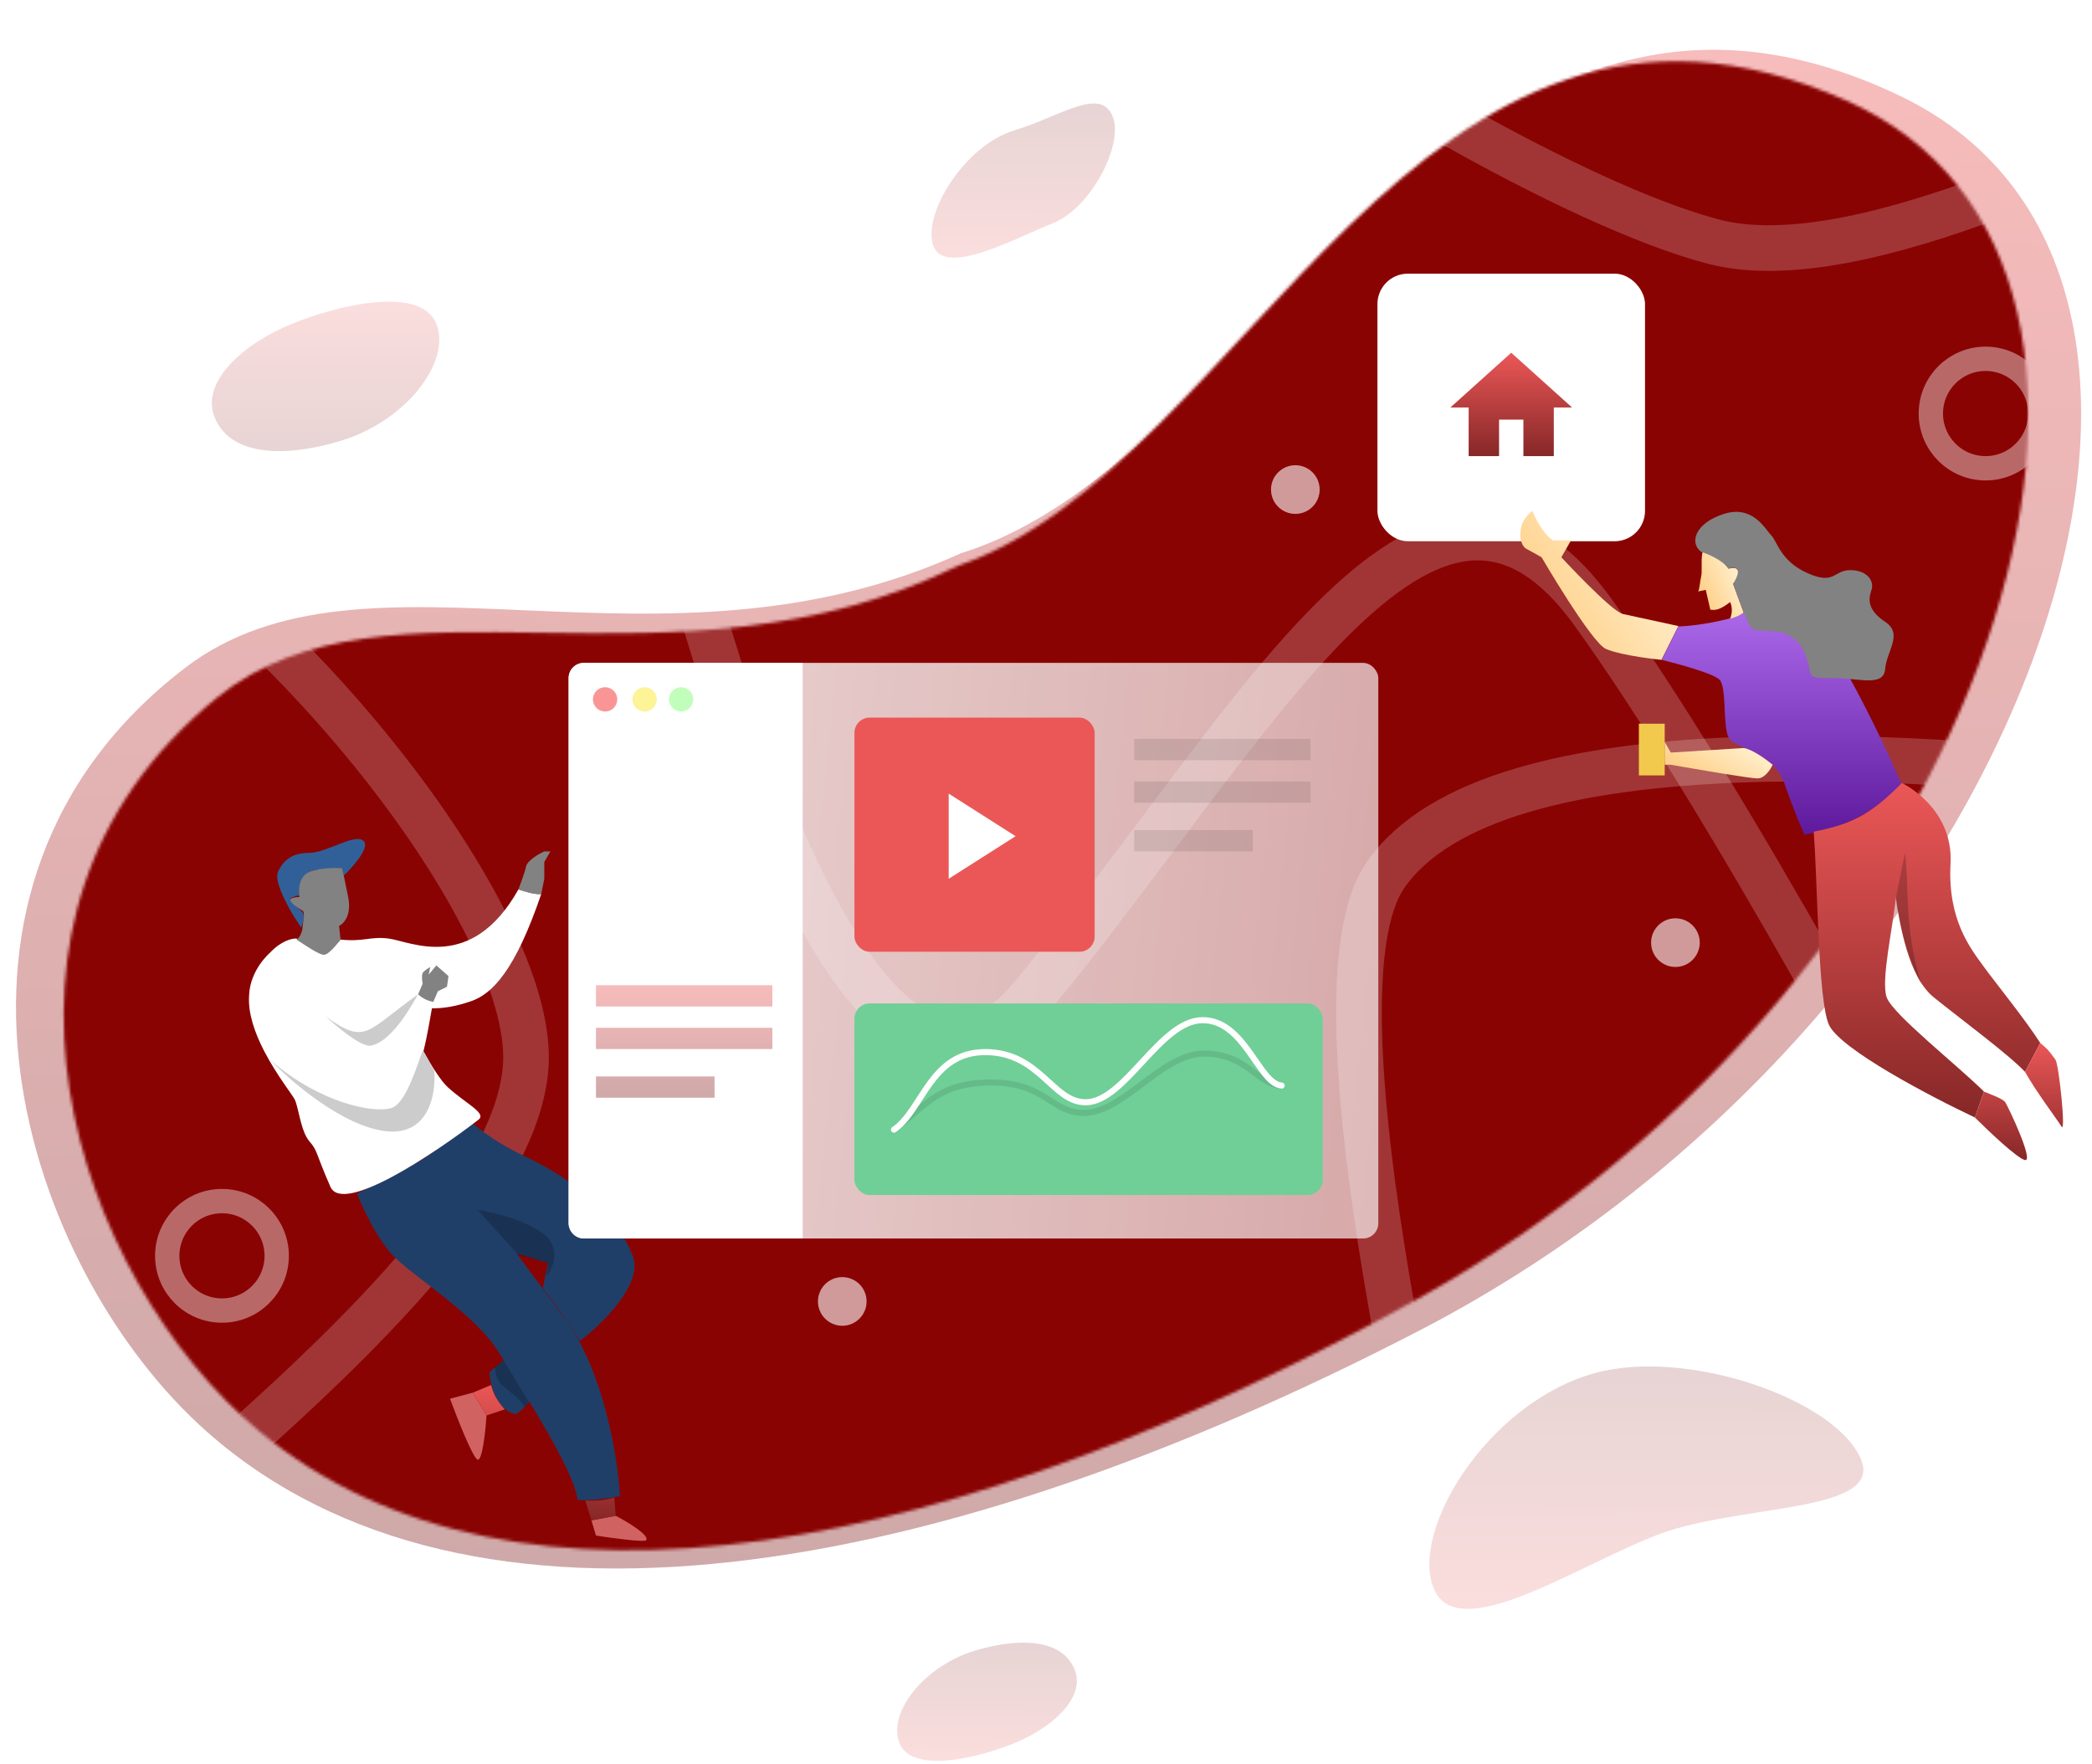 <svg width="688" height="580" viewBox="0 0 688 580" fill="none" xmlns="http://www.w3.org/2000/svg">
<path opacity="0.4" d="M624.607 31.41C479.832 -37.483 415.969 150.909 316.138 181.906C216.394 227.253 120.215 174.176 60.828 219.674C-33.306 291.794 8.01 417.963 68.274 471.05C154.694 547.18 308.272 519.78 467.012 437.462C665.894 334.329 751.55 91.817 624.607 31.41Z" fill="url(#paint0_linear)"/>
<path opacity="0.2" d="M143.5 106.5C148.5 119 133.5 138.5 112 145C93.5 150.593 75.5 150 70.5 137C66.077 125.5 80 113 96 106.5C112 100 138.5 94 143.5 106.5Z" fill="url(#paint1_linear)"/>
<path opacity="0.2" d="M307 81C303.109 71.06 316.816 47.866 333.802 42.799C348.419 38.438 362.111 28.164 366 38.5C369.44 47.644 358.909 68.325 346.26 73.415C333.612 78.505 310.891 90.94 307 81Z" fill="url(#paint2_linear)"/>
<path opacity="0.2" d="M295.792 573.215C291.901 563.276 303.816 547.866 320.802 542.799C335.419 538.438 349.614 538.985 353.503 549.321C356.944 558.465 345.908 568.325 333.26 573.415C320.612 578.505 299.684 583.155 295.792 573.215Z" fill="url(#paint3_linear)"/>
<path opacity="0.2" d="M471.573 522.55C463.478 503.52 489.279 461.235 524.573 451.55C554.942 443.216 603.982 460.26 612.072 480.05C619.229 497.555 572.353 494.66 546.074 504.393C519.795 514.126 479.667 541.579 471.573 522.55Z" fill="url(#paint4_linear)"/>
<mask id="mask0" mask-type="alpha" maskUnits="userSpaceOnUse" x="20" y="20" width="648" height="490">
<path d="M606.962 32.944C466.39 -29.131 410.042 153.479 315.141 186.024C220.694 232.339 127.118 184.084 71.364 229.416C-17.012 301.272 25.861 421.217 85.006 470.486C169.824 541.139 316.342 510.544 466.39 427.093C654.38 322.539 730.22 87.374 606.962 32.944Z" fill="#98C3E8"/>
</mask>
<g mask="url(#mask0)">
<rect x="-85.083" y="-60.598" width="805.162" height="681.485" fill="url(#paint5_linear)"/>
<path d="M16.509 156.467C90.336 193.697 172.998 297.904 172.998 347.662C172.998 408.869 43.221 502.678 -16.304 555.893L491.655 588.705C473.566 507.726 427.894 327.7 455.688 287.716C491.655 235.974 637.207 248.594 718.816 258.059L740.902 27.742C701.148 44.359 612.177 92.105 563.589 79.485C518.615 67.803 432.34 17.436 395.742 -14.535" stroke="white" stroke-opacity="0.2" stroke-width="15"/>
<path d="M206.441 99.677C226.634 204.844 281.531 397.637 339.583 327.469C412.149 239.76 469.57 126.179 523.837 201.269C567.25 261.34 631.107 379.843 657.61 431.585" stroke="white" stroke-opacity="0.2" stroke-width="15"/>
<path fill-rule="evenodd" clip-rule="evenodd" d="M434 161C434 165.418 430.418 169 426 169C421.582 169 418 165.418 418 161C418 156.582 421.582 153 426 153C430.418 153 434 156.582 434 161ZM103 334C107.418 334 111 330.418 111 326C111 321.582 107.418 318 103 318C98.582 318 95 321.582 95 326C95 330.418 98.582 334 103 334ZM277 436C281.418 436 285 432.418 285 428C285 423.582 281.418 420 277 420C272.582 420 269 423.582 269 428C269 432.418 272.582 436 277 436ZM551 318C555.418 318 559 314.418 559 310C559 305.582 555.418 302 551 302C546.582 302 543 305.582 543 310C543 314.418 546.582 318 551 318Z" fill="white" fill-opacity="0.6"/>
<circle cx="73" cy="413" r="18" stroke="white" stroke-opacity="0.4" stroke-width="8"/>
<circle cx="653" cy="136" r="18" stroke="white" stroke-opacity="0.4" stroke-width="8"/>
<circle cx="403" cy="369" r="18" stroke="white" stroke-opacity="0.4" stroke-width="8"/>
</g>
<g filter="url(#filter0_d)">
<rect x="453" y="90" width="88" height="88" rx="10" fill="white"/>
</g>
<path d="M493 150V138H501V150H511V134H517L497 116L477 134H483V150H493Z" fill="url(#paint6_linear)"/>
<path d="M500.39 173C499.274 177.364 500.787 179.88 501.978 180.5C504.34 181.73 506.977 183.27 506.977 183.27C506.977 183.27 523.406 211.414 528.168 213.429C533.724 215.778 546.422 217 546.422 217L551.978 205.889C551.978 205.889 539.279 203.111 533.724 201.921C529.98 201.118 513.486 183.27 513.486 183.27L516.66 177.714H510.708C506.343 174.54 503.977 168 503.977 168C503.977 168 501.153 170.02 500.39 173Z" fill="url(#paint7_linear)"/>
<path d="M565.478 223.5C563.478 221.5 551.978 218.333 546.478 217L551.978 206C554.144 206 560.478 205.5 568.478 203.5C578.478 201 581.978 192 593.478 201.5C602.678 209.1 618.644 242.333 625.478 258C614.731 268.243 607.594 271.569 593.478 274.5C592.644 272.833 590.178 267.2 586.978 258C582.978 246.5 570.478 246.5 568.478 242.5C566.478 238.5 567.978 226 565.478 223.5Z" fill="url(#paint8_linear)"/>
<path d="M601.478 337C597.878 329 597.811 291 596.478 273.5C608.671 271.103 615.111 268.016 625.478 257.5C625.478 257.5 642.478 265.5 641.478 284C640.478 302.5 647.998 311.841 652.478 318C656.478 323.5 665.978 335.167 670.978 343L665.978 352.5C660.478 346.667 644.378 334.8 635.978 328C627.578 321.2 624.811 304.167 623.478 295C622.644 304.667 618.478 322.4 620.478 328C622.478 333.6 643.978 350.5 652.478 359L649.478 367.5C634.978 360.667 605.078 345 601.478 337Z" fill="url(#paint9_linear)"/>
<path d="M559.477 189.5C559.877 187.9 559.311 183.167 559.978 181.5C564.778 182.3 567.477 185.667 568.477 187C569.477 186.833 570.912 186.369 571.477 187.5C571.977 188.5 571.477 190.5 569.977 192L573.477 201.5C571.819 202.577 570.809 202.939 568.977 203.5C569.977 201 569.477 199 568.977 198C565.377 200.8 563.977 200.667 562.477 200.5L560.977 194L558.478 194.5C558.978 193.667 559.077 191.1 559.477 189.5Z" fill="url(#paint10_linear)"/>
<path d="M568.477 187C566.477 184.2 561.644 182.167 559.477 181.5C555.477 178.5 557.477 172 566.977 169C576.477 166 580.477 174 582.477 176C584.477 178 585.477 184.5 594.477 188.5C603.477 192.5 602.977 187.5 608.477 187.5C613.977 187.5 616.477 191 615.477 194C614.477 197 613.977 200.5 619.977 204.5C625.977 208.5 620.477 214 619.977 220C619.477 226 611.477 223 602.977 223C594.477 223 595.977 223 594.477 217.5C592.977 212 590.477 210 587.477 208.5C584.477 207 577.477 208 575.977 206.5C574.777 205.3 571.477 196.333 569.977 192C570.644 191 571.877 188.7 571.477 187.5C571.077 186.3 569.31 186.667 568.477 187Z" fill="#828282"/>
<path d="M549.478 247.5L573.478 246C576.278 246.4 580.978 249.833 582.978 251.5C582.311 253 580.378 256 577.978 256C575.578 256 557.978 253 549.478 251.5H547.478V244L549.478 247.5Z" fill="url(#paint11_linear)"/>
<path d="M547.478 255V238H538.978V255H547.478Z" fill="#F2C94C"/>
<path d="M665.978 381.5C663.578 381.1 653.811 371.833 649.478 367.5L652.478 359C654.478 359.833 658.678 361.3 659.478 362.5C660.478 364 668.978 382 665.978 381.5Z" fill="url(#paint12_linear)"/>
<path d="M677.978 370.5C676.778 368.5 669.478 358.833 665.978 352.5L670.978 343C673.311 345 673.478 345 675.978 348.5C677.14 350.127 679.478 373 677.978 370.5Z" fill="url(#paint13_linear)"/>
<path opacity="0.2" d="M626.478 280.5L623.478 295.5C623.978 301 626.978 314.5 631.978 324C625.978 305 627.978 290.833 626.478 280.5Z" fill="black"/>
<path d="M196 505L194.5 500L202.5 498.5C206.333 500.5 213.7 504.9 212.5 506.5C212.1 507.3 201.333 505.833 196 505Z" fill="#D06262"/>
<path d="M155.5 458L160 465.5C159.667 470.667 158.6 480.8 157 480C155.4 479.2 150.333 466.333 148 460L155.5 458Z" fill="#D06262"/>
<path d="M129.328 412.993C123.999 407.458 119.156 397.024 117.401 392.5C122.529 390.019 133.924 384.352 138.484 381.522C143.044 378.693 151.693 372.274 155.447 369.418C157.637 371.392 164.01 376.262 171.981 379.948C192.452 389.613 204.145 402.095 208.185 413.272C211.418 422.213 198.175 435.449 190.651 440.994C186.292 433.586 183.669 430.59 178.501 423.534L180.257 415.338L169.933 412.271C171.459 414.307 176.461 421.01 184.258 431.54C198.328 449.125 203.2 479.172 203.878 491.997C201.253 492.573 194.79 493.636 189.937 493.279C189.364 487.05 181.559 473.211 174.106 460.959C172.59 462.773 170.489 464.942 169.265 465.054C163.07 463.214 161.151 455.089 160.966 451.256L165.648 447.335C165.006 446.31 164.406 445.349 163.856 444.463C156.193 432.113 135.99 419.912 129.328 412.993Z" fill="#1F3F68"/>
<path d="M157.347 368.239C142.813 379.451 112.728 399.557 108.662 390.291C103.58 378.708 104.576 378.616 101.766 375.36C98.956 372.103 98.269 364.635 96.998 361.739C96.359 360.284 91.211 353.917 87.095 346.08C87.095 346.08 86.972 345.853 86.763 345.439C83.841 339.737 81.533 333.32 81.912 327.477C82.203 318.914 88.716 313.391 88.716 313.391C92.598 309.253 96.239 308.558 97.5 308.669L97.523 308.685C100.558 310.749 105.045 313.8 106.634 313.654C108.228 313.508 110.5 310.5 112 309C119.606 309.807 121.929 307.859 127.874 308.669C135.205 309.669 155 320 170.5 292.5C172.04 292.861 175.511 294.229 178 294C169.5 319 162 326.781 155 329.231C149.628 331.112 145.395 331.636 142.052 331.602C141.438 334.863 140.623 340.224 139.263 345.691C142.058 350.807 145.012 355.505 147.332 357.612C153.358 363.083 160.163 366.102 157.347 368.239Z" fill="white"/>
<path d="M157.062 397.89L170.477 412.723L180.258 415.338L179.674 419.911C181.919 417.027 184.797 410.101 178.346 405.472C171.895 400.844 161.469 398.489 157.062 397.89Z" fill="black" fill-opacity="0.2"/>
<path d="M165.625 447.313L173.923 461.111L172.567 462.742C171.342 460.344 168.126 458.129 165.408 455.869C163.233 454.061 162.777 450.922 162.821 449.579L165.625 447.313Z" fill="black" fill-opacity="0.2"/>
<path d="M127.067 372.028C112.87 370.522 95.604 355.675 88.746 348.439C104.604 362.546 123.032 366.374 128.87 364.331C133.54 362.696 137.12 350.527 139.001 345.5L142.799 352.003C143.471 359.306 141.265 373.534 127.067 372.028Z" fill="black" fill-opacity="0.2"/>
<path d="M121.967 343.877C118.82 344.452 110.674 337.551 107.019 334.206C120.474 344.014 120.5 339 137.5 327C136.762 328.072 129.5 342.5 121.967 343.877Z" fill="black" fill-opacity="0.2"/>
<path d="M142.5 329.5C140.787 329.156 139.296 328.576 137.5 327L139 323.5C138.833 322.667 138.6 320.8 139 320C139.4 319.2 141 318.333 141.5 318L141 320.5L143.5 317.5L147.5 321L147 324.5L144 326L142.5 329.5Z" fill="#828282"/>
<path d="M179 289L178 294C176.4 294.4 172.167 293.167 170.5 292.5C171 291 172.6 287 173 285C173.4 283 177.167 280.833 179 280H181L179 283.5V289Z" fill="#828282"/>
<path d="M95 298.5C95.8 300.1 98 303.5 99 305C99.666 303.667 100.6 300.7 99 299.5C97.4 298.3 96 296.333 95.5 295.5C96 295.167 97.3 294.5 98.5 294.5C97.7 288.5 101.833 286.333 104 286L112.5 285.5L113 288C116.166 285 121.9 278.5 119.5 276.5C116.5 274 107.5 280.5 101.5 280.5C95.5 280.5 93 283.5 91.5 286.5C90 289.5 94 296.5 95 298.5Z" fill="#316099"/>
<path d="M106.5 314C104.9 314 100.333 310.833 97.5 309C98.833 308.333 99.5 305.8 99.5 305C99.5 304 100.5 300 99.5 299.5C98.5 299 95.5 297 95.5 296C95.5 295.2 97.5 295 98.5 295C98.167 293.333 98.1 289.5 100.5 287.5C102.9 285.5 109.5 285.333 112.5 285.5C112.667 286.167 113.3 289 114.5 295C115.7 301 113 303.833 111.5 304.5L112 309C110.833 310.5 108.1 314 106.5 314Z" fill="#828282"/>
<path d="M202.5 498.5L202 492.5C198.469 493.446 196.371 493.613 192.5 493.5L194.5 500L202.5 498.5Z" fill="url(#paint14_linear)"/>
<path d="M160 465.5L166 463.5C163.322 460.423 162.421 458.668 161.5 455.5L155.5 458L160 465.5Z" fill="url(#paint15_linear)"/>
<rect opacity="0.8" x="187" y="218" width="266.284" height="189.301" rx="5" fill="url(#paint16_linear)"/>
<path d="M187 223C187 220.239 189.239 218 192 218H263.983V407.301H192C189.239 407.301 187 405.063 187 402.301V223Z" fill="white"/>
<circle cx="199" cy="230" r="4" fill="#FA9595"/>
<circle cx="212" cy="230" r="4" fill="#FDF397"/>
<circle cx="224" cy="230" r="4" fill="#C1FEBB"/>
<path opacity="0.4" fill-rule="evenodd" clip-rule="evenodd" d="M196 324H254V331H196V324ZM196 338H254V345H196V338ZM235 354H196V361H235V354Z" fill="url(#paint17_linear)"/>
<path opacity="0.1" fill-rule="evenodd" clip-rule="evenodd" d="M373 243H431V250H373V243ZM373 257H431V264H373V257ZM412 273H373V280H412V273Z" fill="black"/>
<rect x="281" y="236" width="79" height="77" rx="5" fill="#EB5757"/>
<g clip-path="url(#clip0)">
<path d="M312 261V289L334 275L312 261Z" fill="white"/>
</g>
<g filter="url(#filter1_d)">
<rect x="281" y="326" width="154" height="63" rx="5" fill="#6FCF97"/>
</g>
<path d="M294.5 371C304 364.5 308 356 326 356C344 356 345.58 366 356.5 366C369.5 366 382 346.5 396 346.5C410 346.5 413.5 356.5 421 357" stroke="black" stroke-opacity="0.1" stroke-width="2" stroke-linecap="round" stroke-linejoin="round"/>
<path d="M294 371.5C303.5 365 306 346 324 346C342 346 346.08 362.5 357 362.5C370 362.5 381.5 335.5 395.5 335.5C409.5 335.5 414 356.5 421.5 357" stroke="white" stroke-width="2" stroke-linecap="round" stroke-linejoin="round"/>
<defs>
<filter id="filter0_d" x="403" y="40" width="188" height="188" filterUnits="userSpaceOnUse" color-interpolation-filters="sRGB">
<feFlood flood-opacity="0" result="BackgroundImageFix"/>
<feColorMatrix in="SourceAlpha" type="matrix" values="0 0 0 0 0 0 0 0 0 0 0 0 0 0 0 0 0 0 127 0"/>
<feOffset/>
<feGaussianBlur stdDeviation="25"/>
<feColorMatrix type="matrix" values="0 0 0 0 0.063 0 0 0 0 0.439 0 0 0 0 0.694 0 0 0 0.25 0"/>
<feBlend mode="normal" in2="BackgroundImageFix" result="effect1_dropShadow"/>
<feBlend mode="normal" in="SourceGraphic" in2="effect1_dropShadow" result="shape"/>
</filter>
<filter id="filter1_d" x="271" y="320" width="174" height="83" filterUnits="userSpaceOnUse" color-interpolation-filters="sRGB">
<feFlood flood-opacity="0" result="BackgroundImageFix"/>
<feColorMatrix in="SourceAlpha" type="matrix" values="0 0 0 0 0 0 0 0 0 0 0 0 0 0 0 0 0 0 127 0"/>
<feOffset dy="4"/>
<feGaussianBlur stdDeviation="5"/>
<feColorMatrix type="matrix" values="0 0 0 0 0.435 0 0 0 0 0.812 0 0 0 0 0.592 0 0 0 0.2 0"/>
<feBlend mode="normal" in2="BackgroundImageFix" result="effect1_dropShadow"/>
<feBlend mode="normal" in="SourceGraphic" in2="effect1_dropShadow" result="shape"/>
</filter>
<linearGradient id="paint0_linear" x1="350.879" y1="10.124" x2="336.024" y2="519.844" gradientUnits="userSpaceOnUse">
<stop stop-color="#EB5757"/>
<stop offset="1" stop-color="#872727"/>
</linearGradient>
<linearGradient id="paint1_linear" x1="107.067" y1="99.205" x2="107.067" y2="148.355" gradientUnits="userSpaceOnUse">
<stop stop-color="#EB5757"/>
<stop offset="1" stop-color="#872727"/>
</linearGradient>
<linearGradient id="paint2_linear" x1="336.363" y1="84.864" x2="336.635" y2="33.915" gradientUnits="userSpaceOnUse">
<stop stop-color="#EB5757"/>
<stop offset="1" stop-color="#872727"/>
</linearGradient>
<linearGradient id="paint3_linear" x1="324.499" y1="579.157" x2="324.707" y2="540.157" gradientUnits="userSpaceOnUse">
<stop stop-color="#EB5757"/>
<stop offset="1" stop-color="#872727"/>
</linearGradient>
<linearGradient id="paint4_linear" x1="541.28" y1="529.423" x2="541.706" y2="449.38" gradientUnits="userSpaceOnUse">
<stop stop-color="#EB5757"/>
<stop offset="1" stop-color="#872727"/>
</linearGradient>
<linearGradient id="paint5_linear" x1="375.616" y1="-106.319" x2="337.792" y2="564.507" gradientUnits="userSpaceOnUse">
<stop stop-color="#8A0303"/>
<stop offset="1" stop-color="#8A0303"/>
</linearGradient>
<linearGradient id="paint6_linear" x1="497" y1="116" x2="497" y2="150" gradientUnits="userSpaceOnUse">
<stop stop-color="#EB5757"/>
<stop offset="1" stop-color="#872727"/>
</linearGradient>
<linearGradient id="paint7_linear" x1="559.735" y1="180.576" x2="507.964" y2="214.395" gradientUnits="userSpaceOnUse">
<stop stop-color="#FFF8E1"/>
<stop offset="1" stop-color="#FFCC80"/>
</linearGradient>
<linearGradient id="paint8_linear" x1="585.978" y1="197.241" x2="585.978" y2="274.5" gradientUnits="userSpaceOnUse">
<stop stop-color="#AF6CED"/>
<stop offset="1" stop-color="#5E199D"/>
</linearGradient>
<linearGradient id="paint9_linear" x1="633.728" y1="257.5" x2="633.728" y2="367.5" gradientUnits="userSpaceOnUse">
<stop stop-color="#EB5757"/>
<stop offset="1" stop-color="#872727"/>
</linearGradient>
<linearGradient id="paint10_linear" x1="575.716" y1="187.146" x2="557.595" y2="194.755" gradientUnits="userSpaceOnUse">
<stop stop-color="#FFF8E1"/>
<stop offset="1" stop-color="#FFCC80"/>
</linearGradient>
<linearGradient id="paint11_linear" x1="588.276" y1="247.08" x2="576.596" y2="268.359" gradientUnits="userSpaceOnUse">
<stop stop-color="#FFF8E1"/>
<stop offset="1" stop-color="#FFCC80"/>
</linearGradient>
<linearGradient id="paint12_linear" x1="663.971" y1="343" x2="663.971" y2="381.51" gradientUnits="userSpaceOnUse">
<stop stop-color="#EB5757"/>
<stop offset="1" stop-color="#872727"/>
</linearGradient>
<linearGradient id="paint13_linear" x1="663.971" y1="343" x2="663.971" y2="381.51" gradientUnits="userSpaceOnUse">
<stop stop-color="#EB5757"/>
<stop offset="1" stop-color="#872727"/>
</linearGradient>
<linearGradient id="paint14_linear" x1="179" y1="455.5" x2="179" y2="500" gradientUnits="userSpaceOnUse">
<stop stop-color="#EB5757"/>
<stop offset="1" stop-color="#872727"/>
</linearGradient>
<linearGradient id="paint15_linear" x1="179" y1="455.5" x2="179" y2="500" gradientUnits="userSpaceOnUse">
<stop stop-color="#EB5757"/>
<stop offset="1" stop-color="#872727"/>
</linearGradient>
<linearGradient id="paint16_linear" x1="193.393" y1="287.155" x2="498.893" y2="320.655" gradientUnits="userSpaceOnUse">
<stop offset="0.127" stop-color="white"/>
<stop offset="0.972" stop-color="white" stop-opacity="0.8"/>
</linearGradient>
<linearGradient id="paint17_linear" x1="225" y1="324" x2="225" y2="361" gradientUnits="userSpaceOnUse">
<stop stop-color="#EB5757"/>
<stop offset="1" stop-color="#872727"/>
</linearGradient>
<clipPath id="clip0">
<rect x="296" y="251" width="48" height="48" fill="white"/>
</clipPath>
</defs>
</svg>
